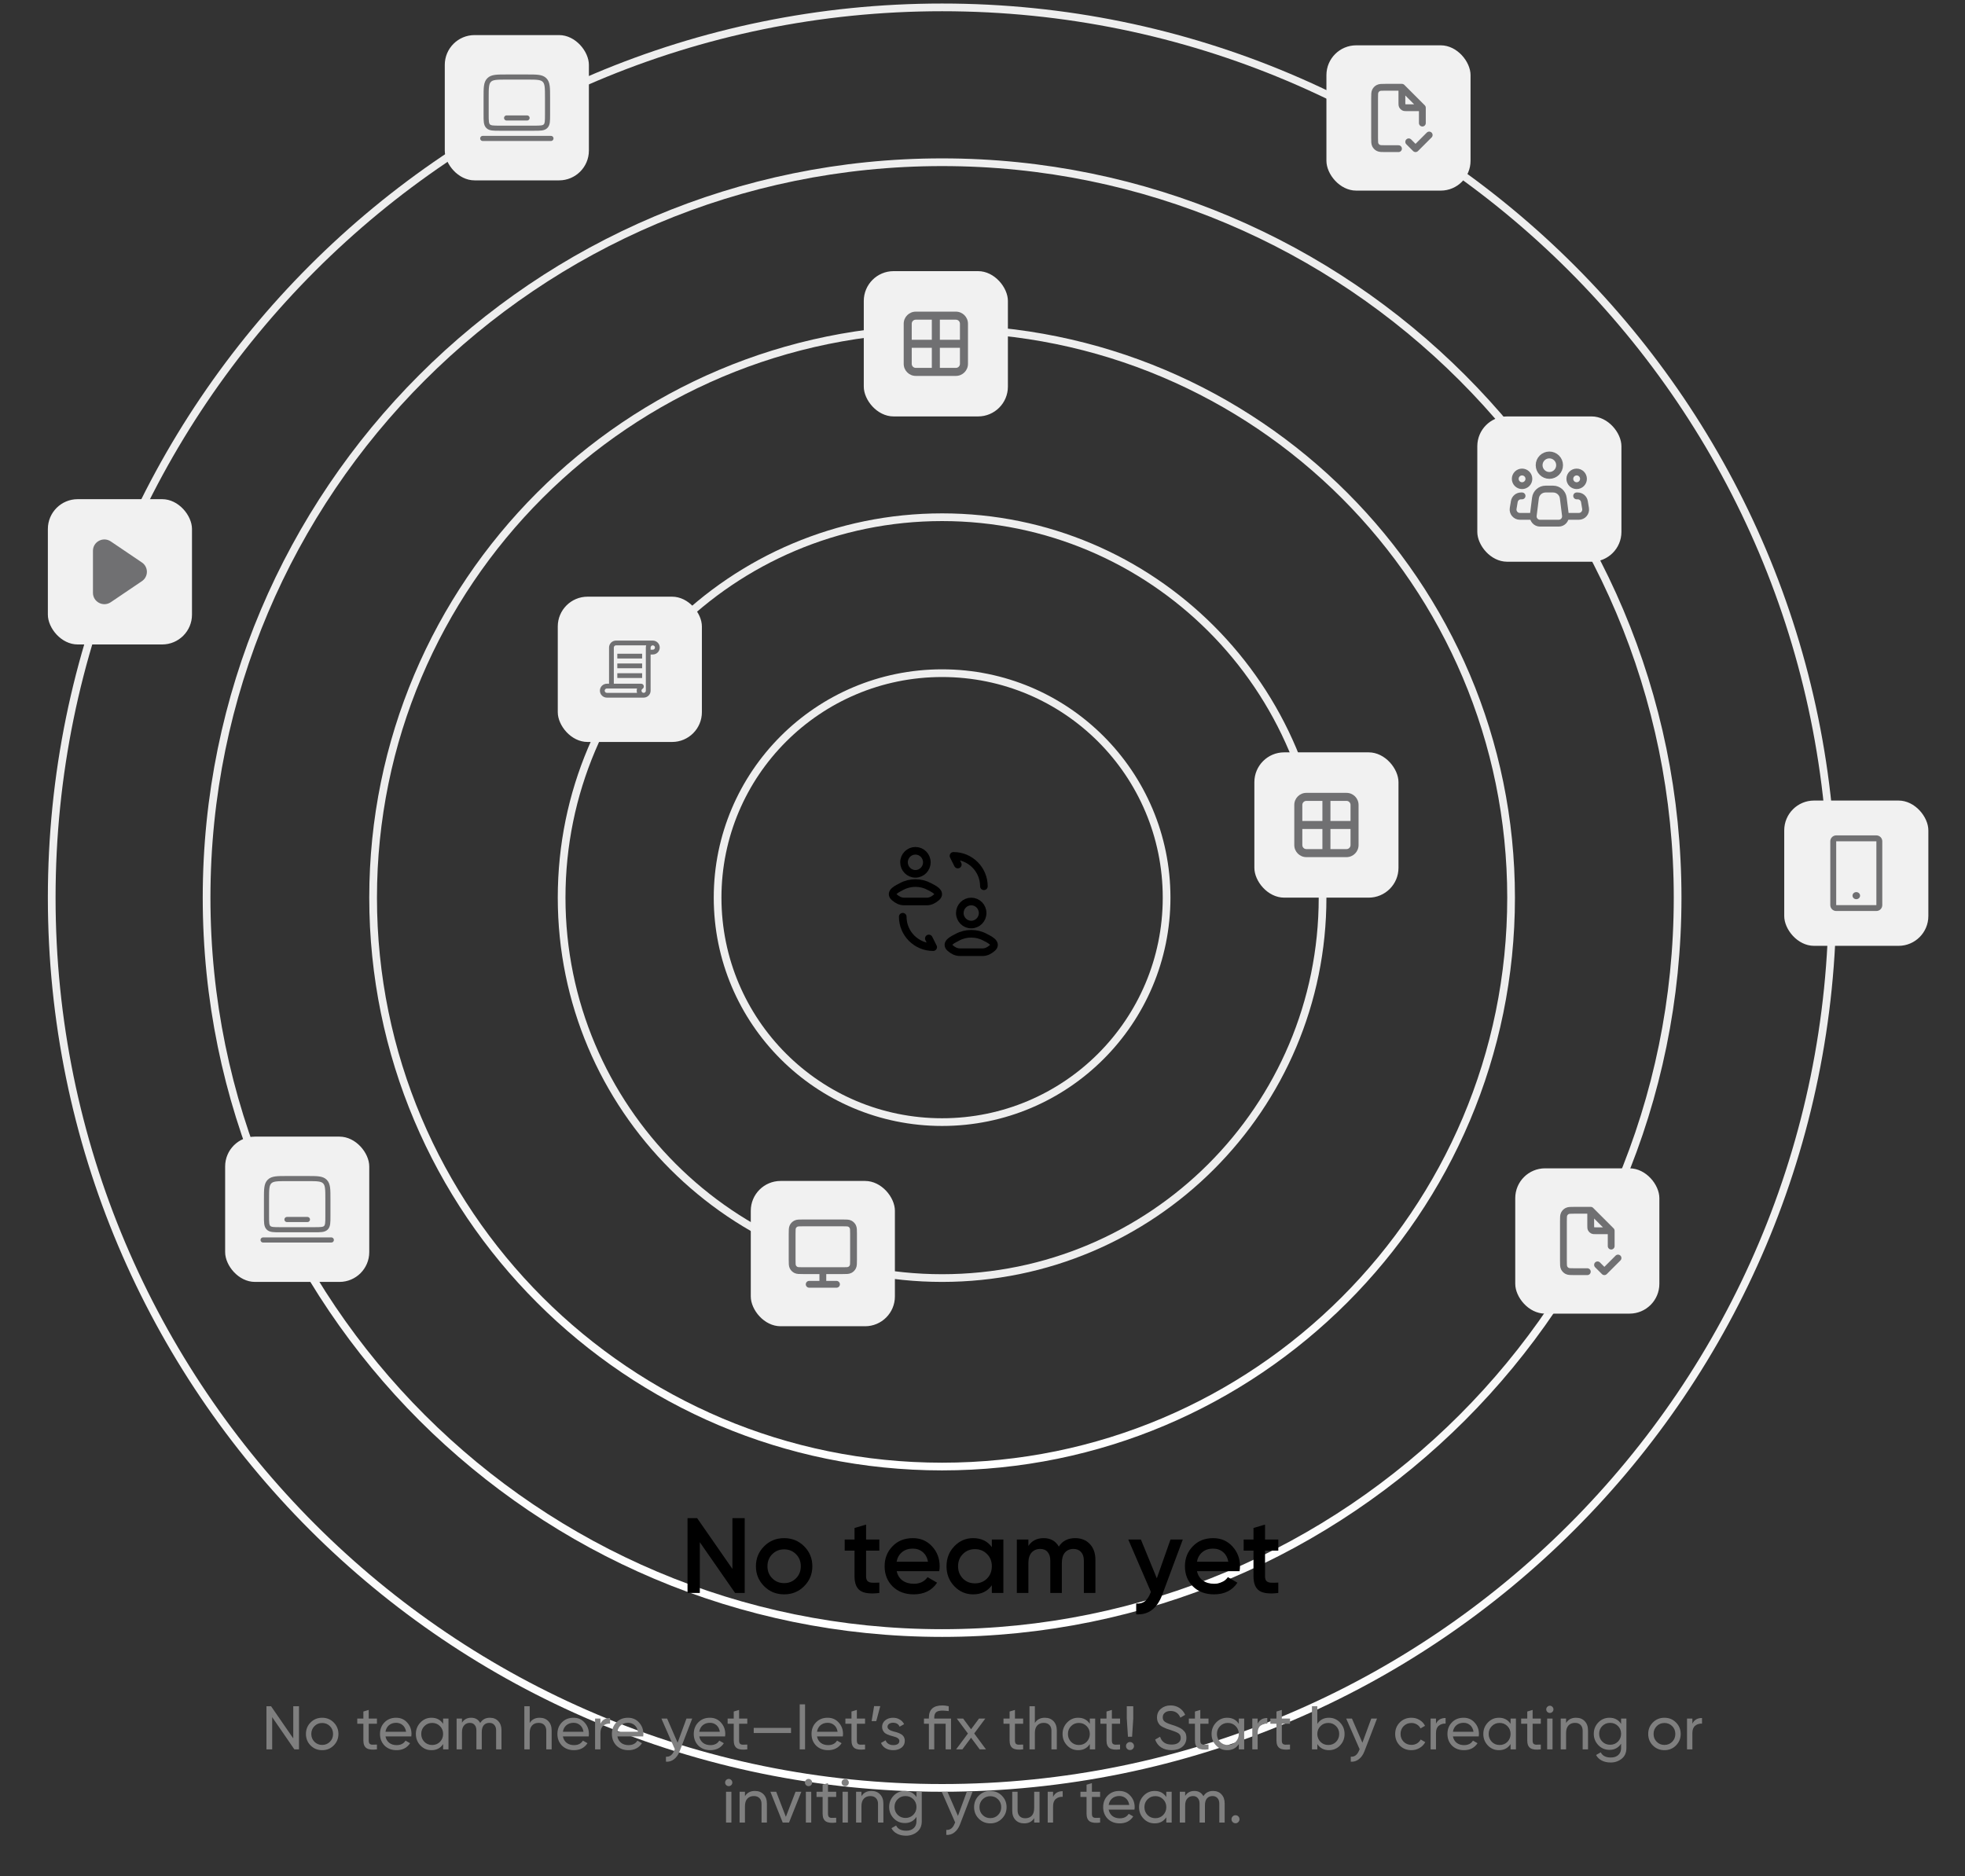 <svg width="510" height="487" viewBox="0 0 510 487" fill="none" xmlns="http://www.w3.org/2000/svg">
<rect x="0" y="0" width="510" height="487" fill="#333333" stroke="none"/>
<path d="M302.781 232.998C302.781 265.176 276.694 291.262 244.514 291.262C212.334 291.262 186.248 265.176 186.248 232.998C186.248 200.82 212.334 174.734 244.514 174.734C276.694 174.734 302.781 200.82 302.781 232.998Z" stroke="#EEEEEE" stroke-width="2"/>
<path d="M343.263 232.998C343.263 287.533 299.052 331.743 244.514 331.743C189.976 331.743 145.765 287.533 145.765 232.998C145.765 178.463 189.976 134.253 244.514 134.253C299.052 134.253 343.263 178.463 343.263 232.998Z" stroke="#EEEEEE" stroke-width="2"/>
<path d="M392.191 232.998C392.191 314.553 326.074 380.667 244.514 380.667C162.955 380.667 96.838 314.553 96.838 232.998C96.838 151.442 162.955 85.328 244.514 85.328C326.074 85.328 392.191 151.442 392.191 232.998Z" stroke="url(#paint0_linear_6043_5252)" stroke-width="2"/>
<path d="M435.412 232.998C435.412 338.423 349.945 423.886 244.515 423.886C139.086 423.886 53.618 338.423 53.618 232.998C53.618 127.573 139.086 42.11 244.515 42.11C349.945 42.11 435.412 127.573 435.412 232.998Z" stroke="url(#paint1_linear_6043_5252)" stroke-width="2"/>
<path d="M475.607 232.998C475.607 360.621 372.144 464.079 244.515 464.079C116.886 464.079 13.423 360.621 13.423 232.998C13.423 105.375 116.886 1.916 244.515 1.916C372.144 1.916 475.607 105.375 475.607 232.998Z" stroke="url(#paint2_linear_6043_5252)" stroke-width="2"/>
<rect x="58.433" y="295.031" width="37.405" height="37.712" rx="7.736" fill="#F1F1F1"/>
<path d="M69.167 311.231C69.167 308.726 69.167 307.474 69.945 306.696C70.723 305.918 71.975 305.918 74.48 305.918H79.792C82.296 305.918 83.548 305.918 84.326 306.696C85.104 307.474 85.104 308.726 85.104 311.231V315.658C85.104 317.327 85.104 318.162 84.586 318.681C84.067 319.199 83.232 319.199 81.563 319.199H72.709C71.039 319.199 70.204 319.199 69.686 318.681C69.167 318.162 69.167 317.327 69.167 315.658V311.231Z" stroke="#707072" stroke-width="1.328"/>
<path d="M85.99 321.856H68.282" stroke="#707072" stroke-width="1.328" stroke-linecap="round"/>
<path d="M79.792 316.543H74.48" stroke="#707072" stroke-width="1.328" stroke-linecap="round"/>
<rect x="115.438" y="9.107" width="37.405" height="37.712" rx="7.736" fill="#F1F1F1"/>
<path d="M126.171 25.307C126.171 22.803 126.171 21.55 126.949 20.773C127.727 19.994 128.979 19.994 131.484 19.994H136.796C139.3 19.994 140.553 19.994 141.331 20.773C142.109 21.55 142.109 22.803 142.109 25.307V29.734C142.109 31.404 142.109 32.238 141.59 32.757C141.071 33.276 140.236 33.276 138.567 33.276H129.713C128.043 33.276 127.208 33.276 126.69 32.757C126.171 32.238 126.171 31.404 126.171 29.734V25.307Z" stroke="#707072" stroke-width="1.328"/>
<path d="M142.995 35.932H125.286" stroke="#707072" stroke-width="1.328" stroke-linecap="round"/>
<path d="M136.796 30.619H131.484" stroke="#707072" stroke-width="1.328" stroke-linecap="round"/>
<rect x="393.271" y="303.262" width="37.405" height="37.712" rx="7.736" fill="#F1F1F1"/>
<path d="M414.629 328.316L416.4 330.086L419.942 326.545M412.858 314.149H408.608C407.617 314.149 407.121 314.149 406.742 314.342C406.409 314.512 406.138 314.783 405.968 315.116C405.775 315.495 405.775 315.991 405.775 316.982V327.253C405.775 328.245 405.775 328.741 405.968 329.12C406.138 329.453 406.409 329.724 406.742 329.893C407.121 330.086 407.617 330.086 408.608 330.086H411.973M412.858 314.149L418.171 319.462M412.858 314.149V318.045C412.858 318.541 412.858 318.789 412.955 318.978C413.04 319.145 413.175 319.28 413.342 319.365C413.531 319.462 413.779 319.462 414.275 319.462H418.171M418.171 319.462V323.446" stroke="#707072" stroke-width="1.771" stroke-linecap="round" stroke-linejoin="round"/>
<rect x="344.263" y="11.764" width="37.405" height="37.712" rx="7.736" fill="#F1F1F1"/>
<path d="M365.621 36.817L367.392 38.588L370.934 35.047M363.851 22.651H359.601C358.609 22.651 358.113 22.651 357.734 22.844C357.401 23.014 357.13 23.285 356.96 23.618C356.767 23.997 356.767 24.492 356.767 25.484V35.755C356.767 36.747 356.767 37.243 356.96 37.621C357.13 37.955 357.401 38.225 357.734 38.395C358.113 38.588 358.609 38.588 359.601 38.588H362.965M363.851 22.651L369.163 27.963M363.851 22.651V26.547C363.851 27.043 363.851 27.29 363.947 27.48C364.032 27.646 364.167 27.782 364.334 27.867C364.523 27.963 364.771 27.963 365.267 27.963H369.163M369.163 27.963V31.948" stroke="#707072" stroke-width="1.771" stroke-linecap="round" stroke-linejoin="round"/>
<rect x="144.765" y="154.878" width="37.405" height="37.712" rx="7.736" fill="#F1F1F1"/>
<path d="M171.232 168.08C171.232 168.559 171.042 169.018 170.704 169.356C170.365 169.695 169.907 169.885 169.428 169.886H168.862V179.276C168.862 179.754 168.672 180.213 168.333 180.551C167.995 180.889 167.537 181.079 167.058 181.08H157.506C157.269 181.08 157.034 181.033 156.815 180.942C156.596 180.852 156.398 180.719 156.23 180.551C156.062 180.384 155.929 180.185 155.839 179.966C155.748 179.747 155.701 179.512 155.701 179.275C155.701 179.038 155.748 178.804 155.839 178.585C155.929 178.366 156.062 178.167 156.23 177.999C156.398 177.832 156.596 177.699 156.815 177.608C157.034 177.517 157.269 177.471 157.506 177.471H158.071V168.08C158.071 167.602 158.261 167.142 158.599 166.804C158.938 166.465 159.397 166.275 159.876 166.274H169.427C169.906 166.275 170.365 166.465 170.703 166.803C171.042 167.142 171.232 167.601 171.232 168.079V168.08ZM157.506 179.841H165.343C165.222 179.474 165.222 179.078 165.343 178.711H157.508C157.358 178.711 157.215 178.77 157.109 178.876C157.003 178.982 156.943 179.126 156.943 179.276C156.943 179.426 157.003 179.569 157.109 179.675C157.215 179.781 157.358 179.841 157.508 179.841H157.506ZM167.622 168.08C167.622 167.889 167.652 167.698 167.712 167.516H159.877C159.751 167.515 159.629 167.558 159.53 167.635L159.528 167.636C159.461 167.689 159.406 167.756 159.368 167.833C159.331 167.91 159.312 167.995 159.312 168.08V177.471H166.4C166.554 177.469 166.705 177.52 166.826 177.614C166.948 177.709 167.034 177.843 167.071 177.993C167.113 178.137 167.109 178.29 167.058 178.431C167.008 178.572 166.914 178.694 166.79 178.778C166.702 178.826 166.629 178.896 166.577 178.981C166.525 179.066 166.497 179.163 166.495 179.263C166.493 179.363 166.517 179.461 166.566 179.548C166.614 179.636 166.685 179.708 166.77 179.759C166.856 179.811 166.953 179.838 167.053 179.839C167.153 179.84 167.251 179.815 167.338 179.766C167.425 179.717 167.497 179.646 167.547 179.559C167.597 179.473 167.624 179.375 167.624 179.276L167.622 168.08ZM166.66 169.689H160.218V170.927H166.66V169.689ZM166.66 172.216H160.218V173.454H166.66V172.216ZM166.66 174.744H160.218V175.983H166.66V174.744ZM169.992 168.08C169.992 167.931 169.932 167.787 169.826 167.681C169.72 167.576 169.577 167.516 169.427 167.516C169.301 167.515 169.179 167.557 169.08 167.635H169.078C169.01 167.688 168.956 167.755 168.918 167.833C168.88 167.91 168.861 167.995 168.861 168.08V168.645H169.427C169.577 168.645 169.72 168.585 169.826 168.48C169.932 168.374 169.992 168.23 169.992 168.08Z" fill="#707072"/>
<rect x="383.423" y="108.091" width="37.405" height="37.712" rx="7.736" fill="#F1F1F1"/>
<g clip-path="url(#clip0_6043_5252)">
<path d="M406.303 133.811L405.736 129.274C405.57 127.944 404.44 126.947 403.1 126.947H402.125H401.149C399.81 126.947 398.68 127.944 398.514 129.274L397.947 133.811C397.814 134.867 398.639 135.801 399.704 135.801H402.125H404.546C405.611 135.801 406.435 134.867 406.303 133.811Z" stroke="#707072" stroke-width="1.771" stroke-linecap="round" stroke-linejoin="round"/>
<path d="M402.124 123.405C403.591 123.405 404.78 122.216 404.78 120.749C404.78 119.282 403.591 118.093 402.124 118.093C400.657 118.093 399.468 119.282 399.468 120.749C399.468 122.216 400.657 123.405 402.124 123.405Z" stroke="#707072" stroke-width="1.771"/>
<path d="M395.041 126.062C396.019 126.062 396.812 125.269 396.812 124.291C396.812 123.313 396.019 122.52 395.041 122.52C394.063 122.52 393.271 123.313 393.271 124.291C393.271 125.269 394.063 126.062 395.041 126.062Z" stroke="#707072" stroke-width="1.771"/>
<path d="M409.208 126.062C410.186 126.062 410.979 125.269 410.979 124.291C410.979 123.313 410.186 122.52 409.208 122.52C408.23 122.52 407.437 123.313 407.437 124.291C407.437 125.269 408.23 126.062 409.208 126.062Z" stroke="#707072" stroke-width="1.771"/>
<path d="M395.041 128.718H394.77C393.905 128.718 393.166 129.344 393.024 130.198L392.728 131.968C392.548 133.048 393.381 134.03 394.475 134.03H397.697" stroke="#707072" stroke-width="1.771" stroke-linecap="round" stroke-linejoin="round"/>
<path d="M409.208 128.718H409.479C410.344 128.718 411.083 129.344 411.225 130.198L411.521 131.968C411.7 133.048 410.868 134.03 409.774 134.03C408.745 134.03 407.521 134.03 406.552 134.03" stroke="#707072" stroke-width="1.771" stroke-linecap="round" stroke-linejoin="round"/>
</g>
<rect x="194.859" y="306.537" width="37.405" height="37.712" rx="7.736" fill="#F1F1F1"/>
<path d="M213.562 329.82V333.362M210.02 333.362H217.103M208.426 329.82H218.697C219.689 329.82 220.185 329.82 220.564 329.627C220.897 329.457 221.168 329.186 221.337 328.853C221.53 328.475 221.53 327.979 221.53 326.987V320.258C221.53 319.266 221.53 318.77 221.337 318.391C221.168 318.058 220.897 317.787 220.564 317.617C220.185 317.424 219.689 317.424 218.697 317.424H208.426C207.435 317.424 206.939 317.424 206.56 317.617C206.227 317.787 205.956 318.058 205.786 318.391C205.593 318.77 205.593 319.266 205.593 320.258V326.987C205.593 327.979 205.593 328.475 205.786 328.853C205.956 329.186 206.227 329.457 206.56 329.627C206.939 329.82 207.435 329.82 208.426 329.82Z" stroke="#707072" stroke-width="1.771" stroke-linecap="round"/>
<rect x="325.561" y="195.286" width="37.405" height="37.712" rx="7.736" fill="#F1F1F1"/>
<path fill-rule="evenodd" clip-rule="evenodd" d="M335.922 208.929C335.922 207.202 337.323 205.801 339.05 205.801H344.263H349.476C351.203 205.801 352.604 207.202 352.604 208.929V214.142V219.355C352.604 221.082 351.203 222.483 349.476 222.483H344.263H339.05C337.323 222.483 335.922 221.082 335.922 219.355V214.142V208.929ZM339.05 207.886C338.474 207.886 338.008 208.353 338.008 208.929V213.099H343.22V207.886H339.05ZM345.306 207.886V213.099H350.519V208.929C350.519 208.353 350.052 207.886 349.476 207.886H345.306ZM350.519 215.184H345.306V220.397H349.476C350.052 220.397 350.519 219.931 350.519 219.355V215.184ZM343.22 220.397V215.184H338.008V219.355C338.008 219.931 338.474 220.397 339.05 220.397H343.22Z" fill="#707072"/>
<rect x="224.187" y="70.379" width="37.405" height="37.712" rx="7.736" fill="#F1F1F1"/>
<path fill-rule="evenodd" clip-rule="evenodd" d="M234.548 84.022C234.548 82.295 235.949 80.894 237.676 80.894H242.889H248.102C249.829 80.894 251.23 82.295 251.23 84.022V89.235V94.448C251.23 96.175 249.829 97.576 248.102 97.576H242.889H237.676C235.949 97.576 234.548 96.175 234.548 94.448V89.235V84.022ZM237.676 82.98C237.1 82.98 236.634 83.446 236.634 84.022V88.192H241.846V82.98H237.676ZM243.932 82.98V88.192H249.145V84.022C249.145 83.446 248.678 82.98 248.102 82.98H243.932ZM249.145 90.278H243.932V95.491H248.102C248.678 95.491 249.145 95.024 249.145 94.448V90.278ZM241.846 95.491V90.278H236.634V94.448C236.634 95.024 237.1 95.491 237.676 95.491H241.846Z" fill="#707072"/>
<rect x="12.423" y="129.569" width="37.405" height="37.712" rx="7.736" fill="#F1F1F1"/>
<g clip-path="url(#clip1_6043_5252)">
<path fill-rule="evenodd" clip-rule="evenodd" d="M36.831 150.852L28.757 156.311C26.789 157.641 24.125 156.244 24.125 153.884V142.966C24.125 140.605 26.789 139.208 28.757 140.539L36.831 145.997C38.556 147.164 38.556 149.686 36.831 150.852Z" fill="#707072"/>
</g>
<path d="M190.094 407.24V394.063H193.284V413.482H190.787L181.632 400.305V413.482H178.442V394.063H180.939L190.094 407.24ZM208.703 411.734C207.298 413.14 205.568 413.843 203.515 413.843C201.463 413.843 199.733 413.14 198.328 411.734C196.904 410.31 196.192 408.581 196.192 406.547C196.192 404.512 196.904 402.783 198.328 401.359C199.733 399.953 201.463 399.25 203.515 399.25C205.568 399.25 207.298 399.953 208.703 401.359C210.127 402.783 210.839 404.512 210.839 406.547C210.839 408.581 210.127 410.31 208.703 411.734ZM199.188 406.547C199.188 407.804 199.604 408.849 200.436 409.681C201.268 410.514 202.295 410.93 203.515 410.93C204.736 410.93 205.763 410.514 206.595 409.681C207.427 408.849 207.843 407.804 207.843 406.547C207.843 405.289 207.427 404.244 206.595 403.412C205.763 402.579 204.736 402.163 203.515 402.163C202.295 402.163 201.268 402.579 200.436 403.412C199.604 404.244 199.188 405.289 199.188 406.547ZM228.224 399.611V402.496H224.784V409.154C224.784 409.728 224.914 410.144 225.173 410.403C225.431 410.643 225.811 410.782 226.31 410.819C226.828 410.837 227.466 410.828 228.224 410.791V413.482C225.931 413.76 224.285 413.565 223.286 412.9C222.287 412.215 221.788 410.967 221.788 409.154V402.496H219.236V399.611H221.788V396.615L224.784 395.727V399.611H228.224ZM243.772 407.823H232.731C232.953 408.858 233.452 409.663 234.229 410.236C235.024 410.81 236.004 411.096 237.169 411.096C238.742 411.096 239.934 410.523 240.748 409.376L243.217 410.819C241.867 412.835 239.842 413.843 237.142 413.843C234.904 413.843 233.082 413.158 231.677 411.79C230.289 410.403 229.596 408.655 229.596 406.547C229.596 404.494 230.28 402.764 231.649 401.359C232.999 399.953 234.756 399.25 236.92 399.25C238.936 399.25 240.6 399.962 241.913 401.387C243.227 402.811 243.883 404.54 243.883 406.574C243.883 406.944 243.846 407.36 243.772 407.823ZM232.703 405.381H240.859C240.656 404.29 240.193 403.449 239.472 402.857C238.769 402.265 237.909 401.969 236.892 401.969C235.782 401.969 234.858 402.274 234.118 402.885C233.378 403.495 232.906 404.327 232.703 405.381ZM257.424 401.581V399.611H260.42V413.482H257.424V411.485C256.296 413.057 254.678 413.843 252.569 413.843C250.664 413.843 249.037 413.14 247.687 411.734C246.336 410.329 245.661 408.599 245.661 406.547C245.661 404.494 246.336 402.764 247.687 401.359C249.037 399.953 250.664 399.25 252.569 399.25C254.678 399.25 256.296 400.027 257.424 401.581ZM249.906 409.737C250.738 410.569 251.783 410.985 253.041 410.985C254.298 410.985 255.343 410.569 256.176 409.737C257.008 408.886 257.424 407.823 257.424 406.547C257.424 405.27 257.008 404.216 256.176 403.384C255.343 402.533 254.298 402.108 253.041 402.108C251.783 402.108 250.738 402.533 249.906 403.384C249.074 404.216 248.658 405.27 248.658 406.547C248.658 407.804 249.074 408.868 249.906 409.737ZM279.06 399.25C280.632 399.25 281.899 399.759 282.86 400.776C283.822 401.793 284.303 403.162 284.303 404.882V413.482H281.307V405.076C281.307 404.133 281.066 403.393 280.586 402.857C280.105 402.32 279.448 402.052 278.616 402.052C277.673 402.052 276.933 402.367 276.396 402.996C275.86 403.606 275.592 404.512 275.592 405.714V413.482H272.596V405.076C272.596 404.114 272.365 403.375 271.902 402.857C271.458 402.32 270.82 402.052 269.988 402.052C269.063 402.052 268.314 402.367 267.741 402.996C267.186 403.624 266.909 404.531 266.909 405.714V413.482H263.912V399.611H266.909V401.276C267.796 399.925 269.119 399.25 270.876 399.25C272.651 399.25 273.964 399.981 274.815 401.442C275.721 399.981 277.136 399.25 279.06 399.25ZM300.243 409.681L303.794 399.611H306.985L301.658 413.926C300.326 417.514 298.07 419.215 294.889 419.031V416.229C295.814 416.284 296.563 416.09 297.136 415.646C297.709 415.202 298.19 414.49 298.579 413.51L298.717 413.232L292.836 399.611H296.11L300.243 409.681ZM321.716 407.823H310.674C310.896 408.858 311.396 409.663 312.172 410.236C312.968 410.81 313.948 411.096 315.113 411.096C316.685 411.096 317.878 410.523 318.692 409.376L321.161 410.819C319.811 412.835 317.786 413.843 315.085 413.843C312.847 413.843 311.026 413.158 309.62 411.79C308.233 410.403 307.539 408.655 307.539 406.547C307.539 404.494 308.224 402.764 309.592 401.359C310.942 399.953 312.699 399.25 314.863 399.25C316.879 399.25 318.544 399.962 319.857 401.387C321.17 402.811 321.827 404.54 321.827 406.574C321.827 406.944 321.79 407.36 321.716 407.823ZM310.647 405.381H318.803C318.599 404.29 318.137 403.449 317.416 402.857C316.713 402.265 315.853 401.969 314.836 401.969C313.726 401.969 312.801 402.274 312.061 402.885C311.322 403.495 310.85 404.327 310.647 405.381ZM331.77 399.611V402.496H328.33V409.154C328.33 409.728 328.459 410.144 328.718 410.403C328.977 410.643 329.356 410.782 329.855 410.819C330.373 410.837 331.011 410.828 331.77 410.791V413.482C329.476 413.76 327.83 413.565 326.831 412.9C325.833 412.215 325.333 410.967 325.333 409.154V402.496H322.781V399.611H325.333V396.615L328.33 395.727V399.611H331.77Z" fill="black"/>
<rect x="463.083" y="207.797" width="37.405" height="37.712" rx="7.736" fill="#F1F1F1"/>
<g clip-path="url(#clip2_6043_5252)">
<path d="M486.999 216.839H476.571C476.164 216.839 475.774 217.001 475.487 217.288C475.199 217.576 475.038 217.966 475.038 218.372V234.934C475.038 235.341 475.199 235.731 475.487 236.018C475.774 236.306 476.164 236.467 476.571 236.467H486.999C487.405 236.467 487.795 236.306 488.083 236.018C488.371 235.731 488.532 235.341 488.532 234.934V218.372C488.532 217.966 488.371 217.576 488.083 217.288C487.795 217.001 487.405 216.839 486.999 216.839ZM486.999 234.934H476.571V218.372H486.999V234.934Z" fill="#707072"/>
<path d="M481.786 233.4C482.328 233.4 482.767 232.988 482.767 232.48C482.767 231.972 482.328 231.56 481.786 231.56C481.244 231.56 480.804 231.972 480.804 232.48C480.804 232.988 481.244 233.4 481.786 233.4Z" fill="#707072"/>
</g>
<path d="M76.113 451.231V442.879H77.601V454.079H76.401L70.641 445.711V454.079H69.153V442.879H70.353L76.113 451.231ZM86.605 453.071C85.794 453.882 84.797 454.287 83.613 454.287C82.429 454.287 81.432 453.882 80.621 453.071C79.811 452.261 79.405 451.263 79.405 450.079C79.405 448.895 79.811 447.898 80.621 447.087C81.432 446.277 82.429 445.871 83.613 445.871C84.797 445.871 85.794 446.277 86.605 447.087C87.427 447.909 87.837 448.906 87.837 450.079C87.837 451.253 87.427 452.25 86.605 453.071ZM83.613 452.927C84.413 452.927 85.085 452.655 85.629 452.111C86.173 451.567 86.445 450.89 86.445 450.079C86.445 449.269 86.173 448.591 85.629 448.047C85.085 447.503 84.413 447.231 83.613 447.231C82.824 447.231 82.157 447.503 81.613 448.047C81.069 448.591 80.797 449.269 80.797 450.079C80.797 450.89 81.069 451.567 81.613 452.111C82.157 452.655 82.824 452.927 83.613 452.927ZM97.83 446.079V447.423H95.702V451.759C95.702 452.154 95.777 452.437 95.926 452.607C96.086 452.767 96.326 452.853 96.646 452.863C96.966 452.863 97.361 452.853 97.83 452.831V454.079C96.603 454.239 95.707 454.138 95.142 453.775C94.588 453.413 94.31 452.741 94.31 451.759V447.423H92.726V446.079H94.31V444.255L95.702 443.839V446.079H97.83ZM106.752 450.719H100.048C100.187 451.423 100.512 451.978 101.024 452.383C101.536 452.778 102.176 452.975 102.944 452.975C104 452.975 104.768 452.586 105.248 451.807L106.432 452.479C105.643 453.685 104.469 454.287 102.912 454.287C101.653 454.287 100.619 453.893 99.808 453.103C99.019 452.293 98.624 451.285 98.624 450.079C98.624 448.863 99.013 447.861 99.792 447.071C100.571 446.271 101.579 445.871 102.816 445.871C103.989 445.871 104.944 446.287 105.68 447.119C106.427 447.93 106.8 448.922 106.8 450.095C106.8 450.298 106.784 450.506 106.752 450.719ZM102.816 447.183C102.08 447.183 101.461 447.391 100.96 447.807C100.469 448.223 100.165 448.789 100.048 449.503H105.392C105.275 448.767 104.981 448.197 104.512 447.791C104.043 447.386 103.477 447.183 102.816 447.183ZM115.008 447.455V446.079H116.4V454.079H115.008V452.703C114.326 453.759 113.318 454.287 111.984 454.287C110.854 454.287 109.899 453.882 109.12 453.071C108.331 452.25 107.936 451.253 107.936 450.079C107.936 448.917 108.331 447.925 109.12 447.103C109.91 446.282 110.864 445.871 111.984 445.871C113.318 445.871 114.326 446.399 115.008 447.455ZM112.16 452.943C112.971 452.943 113.648 452.671 114.192 452.127C114.736 451.562 115.008 450.879 115.008 450.079C115.008 449.269 114.736 448.591 114.192 448.047C113.648 447.493 112.971 447.215 112.16 447.215C111.36 447.215 110.688 447.493 110.144 448.047C109.6 448.591 109.328 449.269 109.328 450.079C109.328 450.879 109.6 451.562 110.144 452.127C110.688 452.671 111.36 452.943 112.16 452.943ZM127.149 445.871C128.056 445.871 128.781 446.165 129.325 446.751C129.88 447.338 130.157 448.122 130.157 449.103V454.079H128.765V449.151C128.765 448.543 128.605 448.069 128.285 447.727C127.976 447.375 127.549 447.199 127.005 447.199C126.387 447.199 125.901 447.407 125.549 447.823C125.208 448.229 125.037 448.831 125.037 449.631V454.079H123.645V449.151C123.645 448.543 123.491 448.069 123.181 447.727C122.883 447.375 122.472 447.199 121.949 447.199C121.341 447.199 120.845 447.413 120.461 447.839C120.088 448.255 119.901 448.853 119.901 449.631V454.079H118.509V446.079H119.901V447.151C120.445 446.298 121.24 445.871 122.285 445.871C123.363 445.871 124.147 446.325 124.637 447.231C125.192 446.325 126.029 445.871 127.149 445.871ZM140.071 445.871C141.01 445.871 141.762 446.17 142.327 446.767C142.893 447.354 143.175 448.154 143.175 449.167V454.079H141.783V449.247C141.783 448.607 141.607 448.106 141.255 447.743C140.903 447.381 140.418 447.199 139.799 447.199C139.085 447.199 138.519 447.423 138.103 447.871C137.687 448.309 137.479 448.965 137.479 449.839V454.079H136.087V442.879H137.479V447.231C138.034 446.325 138.898 445.871 140.071 445.871ZM152.799 450.719H146.095C146.233 451.423 146.559 451.978 147.071 452.383C147.583 452.778 148.223 452.975 148.991 452.975C150.047 452.975 150.815 452.586 151.295 451.807L152.479 452.479C151.689 453.685 150.516 454.287 148.959 454.287C147.7 454.287 146.665 453.893 145.855 453.103C145.065 452.293 144.671 451.285 144.671 450.079C144.671 448.863 145.06 447.861 145.839 447.071C146.617 446.271 147.625 445.871 148.863 445.871C150.036 445.871 150.991 446.287 151.727 447.119C152.473 447.93 152.847 448.922 152.847 450.095C152.847 450.298 152.831 450.506 152.799 450.719ZM148.863 447.183C148.127 447.183 147.508 447.391 147.007 447.807C146.516 448.223 146.212 448.789 146.095 449.503H151.439C151.321 448.767 151.028 448.197 150.559 447.791C150.089 447.386 149.524 447.183 148.863 447.183ZM155.839 446.079V447.423C156.298 446.431 157.13 445.935 158.335 445.935V447.391C157.652 447.359 157.066 447.541 156.575 447.935C156.084 448.33 155.839 448.965 155.839 449.839V454.079H154.447V446.079H155.839ZM166.939 450.719H160.235C160.374 451.423 160.699 451.978 161.211 452.383C161.723 452.778 162.363 452.975 163.131 452.975C164.187 452.975 164.955 452.586 165.435 451.807L166.619 452.479C165.83 453.685 164.657 454.287 163.099 454.287C161.841 454.287 160.806 453.893 159.995 453.103C159.206 452.293 158.811 451.285 158.811 450.079C158.811 448.863 159.201 447.861 159.979 447.071C160.758 446.271 161.766 445.871 163.003 445.871C164.177 445.871 165.131 446.287 165.867 447.119C166.614 447.93 166.987 448.922 166.987 450.095C166.987 450.298 166.971 450.506 166.939 450.719ZM163.003 447.183C162.267 447.183 161.649 447.391 161.147 447.807C160.657 448.223 160.353 448.789 160.235 449.503H165.579C165.462 448.767 165.169 448.197 164.699 447.791C164.23 447.386 163.665 447.183 163.003 447.183ZM175.867 452.351L178.171 446.079H179.659L176.395 454.575C176.043 455.482 175.558 456.17 174.939 456.639C174.331 457.119 173.633 457.333 172.843 457.279V455.983C173.825 456.058 174.545 455.514 175.003 454.351L175.147 454.047L171.659 446.079H173.147L175.867 452.351ZM188.189 450.719H181.485C181.624 451.423 181.949 451.978 182.461 452.383C182.973 452.778 183.613 452.975 184.381 452.975C185.437 452.975 186.205 452.586 186.685 451.807L187.869 452.479C187.08 453.685 185.907 454.287 184.349 454.287C183.091 454.287 182.056 453.893 181.245 453.103C180.456 452.293 180.061 451.285 180.061 450.079C180.061 448.863 180.451 447.861 181.229 447.071C182.008 446.271 183.016 445.871 184.253 445.871C185.427 445.871 186.381 446.287 187.117 447.119C187.864 447.93 188.237 448.922 188.237 450.095C188.237 450.298 188.221 450.506 188.189 450.719ZM184.253 447.183C183.517 447.183 182.899 447.391 182.397 447.807C181.907 448.223 181.603 448.789 181.485 449.503H186.829C186.712 448.767 186.419 448.197 185.949 447.791C185.48 447.386 184.915 447.183 184.253 447.183ZM193.955 446.079V447.423H191.827V451.759C191.827 452.154 191.902 452.437 192.051 452.607C192.211 452.767 192.451 452.853 192.771 452.863C193.091 452.863 193.486 452.853 193.955 452.831V454.079C192.728 454.239 191.832 454.138 191.267 453.775C190.712 453.413 190.435 452.741 190.435 451.759V447.423H188.851V446.079H190.435V444.255L191.827 443.839V446.079H193.955ZM205.302 449.839H195.622V448.495H205.302V449.839ZM208.948 454.079H207.556V442.399H208.948V454.079ZM218.752 450.719H212.048C212.187 451.423 212.512 451.978 213.024 452.383C213.536 452.778 214.176 452.975 214.944 452.975C216 452.975 216.768 452.586 217.248 451.807L218.432 452.479C217.643 453.685 216.469 454.287 214.912 454.287C213.653 454.287 212.619 453.893 211.808 453.103C211.019 452.293 210.624 451.285 210.624 450.079C210.624 448.863 211.013 447.861 211.792 447.071C212.571 446.271 213.579 445.871 214.816 445.871C215.989 445.871 216.944 446.287 217.68 447.119C218.427 447.93 218.8 448.922 218.8 450.095C218.8 450.298 218.784 450.506 218.752 450.719ZM214.816 447.183C214.08 447.183 213.461 447.391 212.96 447.807C212.469 448.223 212.165 448.789 212.048 449.503H217.392C217.275 448.767 216.981 448.197 216.512 447.791C216.043 447.386 215.477 447.183 214.816 447.183ZM224.518 446.079V447.423H222.39V451.759C222.39 452.154 222.464 452.437 222.614 452.607C222.774 452.767 223.014 452.853 223.334 452.863C223.654 452.863 224.048 452.853 224.518 452.831V454.079C223.291 454.239 222.395 454.138 221.83 453.775C221.275 453.413 220.998 452.741 220.998 451.759V447.423H219.414V446.079H220.998V444.255L222.39 443.839V446.079H224.518ZM226.864 442.863H228.464L227.424 446.751H226.224L226.864 442.863ZM230.35 448.239C230.35 448.751 230.878 449.151 231.934 449.439C232.329 449.525 232.659 449.615 232.926 449.711C233.203 449.797 233.502 449.93 233.822 450.111C234.153 450.293 234.403 450.533 234.574 450.831C234.745 451.13 234.83 451.482 234.83 451.887C234.83 452.613 234.547 453.194 233.982 453.631C233.417 454.069 232.702 454.287 231.838 454.287C231.07 454.287 230.403 454.122 229.838 453.791C229.283 453.45 228.889 452.991 228.654 452.415L229.854 451.727C229.982 452.111 230.222 452.415 230.574 452.639C230.926 452.863 231.347 452.975 231.838 452.975C232.318 452.975 232.702 452.885 232.99 452.703C233.278 452.522 233.422 452.25 233.422 451.887C233.422 451.343 232.894 450.949 231.838 450.703C231.486 450.607 231.219 450.533 231.038 450.479C230.857 450.426 230.606 450.33 230.286 450.191C229.977 450.053 229.742 449.909 229.582 449.759C229.422 449.599 229.273 449.391 229.134 449.135C229.006 448.869 228.942 448.575 228.942 448.255C228.942 447.562 229.209 446.991 229.742 446.543C230.286 446.095 230.963 445.871 231.774 445.871C232.425 445.871 233.001 446.021 233.502 446.319C234.014 446.607 234.398 447.013 234.654 447.535L233.486 448.191C233.198 447.509 232.627 447.167 231.774 447.167C231.369 447.167 231.027 447.263 230.75 447.455C230.483 447.647 230.35 447.909 230.35 448.239ZM242.478 446.079H246.83V454.079H245.438V447.423H242.478V454.079H241.086V447.423H239.806V446.079H241.086V445.839C241.086 443.727 242.254 442.671 244.59 442.671C245.059 442.671 245.609 442.741 246.238 442.879V444.143C245.534 444.058 244.985 444.015 244.59 444.015C243.854 444.015 243.315 444.154 242.974 444.431C242.643 444.709 242.478 445.178 242.478 445.839V446.079ZM252.85 449.951L255.906 454.079H254.274L252.034 451.055L249.778 454.079H248.146L251.218 449.967L248.322 446.079H249.97L252.034 448.863L254.098 446.079H255.73L252.85 449.951ZM265.549 446.079V447.423H263.421V451.759C263.421 452.154 263.496 452.437 263.645 452.607C263.805 452.767 264.045 452.853 264.365 452.863C264.685 452.863 265.08 452.853 265.549 452.831V454.079C264.322 454.239 263.426 454.138 262.861 453.775C262.306 453.413 262.029 452.741 262.029 451.759V447.423H260.445V446.079H262.029V444.255L263.421 443.839V446.079H265.549ZM271.181 445.871C272.12 445.871 272.872 446.17 273.437 446.767C274.002 447.354 274.285 448.154 274.285 449.167V454.079H272.893V449.247C272.893 448.607 272.717 448.106 272.365 447.743C272.013 447.381 271.528 447.199 270.909 447.199C270.194 447.199 269.629 447.423 269.213 447.871C268.797 448.309 268.589 448.965 268.589 449.839V454.079H267.197V442.879H268.589V447.231C269.144 446.325 270.008 445.871 271.181 445.871ZM282.852 447.455V446.079H284.244V454.079H282.852V452.703C282.169 453.759 281.161 454.287 279.828 454.287C278.697 454.287 277.743 453.882 276.964 453.071C276.175 452.25 275.78 451.253 275.78 450.079C275.78 448.917 276.175 447.925 276.964 447.103C277.753 446.282 278.708 445.871 279.828 445.871C281.161 445.871 282.169 446.399 282.852 447.455ZM280.004 452.943C280.815 452.943 281.492 452.671 282.036 452.127C282.58 451.562 282.852 450.879 282.852 450.079C282.852 449.269 282.58 448.591 282.036 448.047C281.492 447.493 280.815 447.215 280.004 447.215C279.204 447.215 278.532 447.493 277.988 448.047C277.444 448.591 277.172 449.269 277.172 450.079C277.172 450.879 277.444 451.562 277.988 452.127C278.532 452.671 279.204 452.943 280.004 452.943ZM290.705 446.079V447.423H288.577V451.759C288.577 452.154 288.652 452.437 288.801 452.607C288.961 452.767 289.201 452.853 289.521 452.863C289.841 452.863 290.236 452.853 290.705 452.831V454.079C289.478 454.239 288.582 454.138 288.017 453.775C287.462 453.413 287.185 452.741 287.185 451.759V447.423H285.601V446.079H287.185V444.255L288.577 443.839V446.079H290.705ZM293.824 450.799H292.752L292.448 446.079V442.879H294.128V446.079L293.824 450.799ZM293.28 454.255C292.992 454.255 292.747 454.154 292.544 453.951C292.341 453.749 292.24 453.503 292.24 453.215C292.24 452.927 292.341 452.682 292.544 452.479C292.747 452.277 292.992 452.175 293.28 452.175C293.579 452.175 293.824 452.277 294.016 452.479C294.219 452.682 294.32 452.927 294.32 453.215C294.32 453.503 294.219 453.749 294.016 453.951C293.824 454.154 293.579 454.255 293.28 454.255ZM304.051 454.287C303.005 454.287 302.109 454.047 301.363 453.567C300.627 453.077 300.109 452.399 299.811 451.535L301.091 450.799C301.517 452.154 302.515 452.831 304.083 452.831C304.84 452.831 305.421 452.677 305.827 452.367C306.243 452.058 306.451 451.637 306.451 451.103C306.451 450.581 306.248 450.181 305.843 449.903C305.48 449.658 304.803 449.375 303.811 449.055L302.739 448.703C302.504 448.607 302.195 448.469 301.811 448.287C301.437 448.095 301.165 447.903 300.995 447.711C300.525 447.199 300.291 446.575 300.291 445.839C300.291 444.858 300.632 444.09 301.315 443.535C301.997 442.959 302.829 442.671 303.811 442.671C304.685 442.671 305.453 442.89 306.115 443.327C306.776 443.765 307.272 444.362 307.603 445.119L306.355 445.839C305.875 444.687 305.027 444.111 303.811 444.111C303.203 444.111 302.712 444.261 302.339 444.559C301.965 444.858 301.779 445.263 301.779 445.775C301.779 446.266 301.955 446.639 302.307 446.895C302.669 447.162 303.277 447.429 304.131 447.695L304.787 447.903C305.149 448.042 305.347 448.117 305.379 448.127C305.72 448.255 306.093 448.431 306.499 448.655C306.787 448.815 307.075 449.061 307.363 449.391C307.736 449.765 307.923 450.325 307.923 451.071C307.923 452.053 307.565 452.837 306.851 453.423C306.125 453.999 305.192 454.287 304.051 454.287ZM313.658 446.079V447.423H311.53V451.759C311.53 452.154 311.605 452.437 311.754 452.607C311.914 452.767 312.154 452.853 312.474 452.863C312.794 452.863 313.189 452.853 313.658 452.831V454.079C312.432 454.239 311.536 454.138 310.97 453.775C310.416 453.413 310.138 452.741 310.138 451.759V447.423H308.554V446.079H310.138V444.255L311.53 443.839V446.079H313.658ZM321.524 447.455V446.079H322.916V454.079H321.524V452.703C320.841 453.759 319.833 454.287 318.5 454.287C317.369 454.287 316.415 453.882 315.636 453.071C314.847 452.25 314.452 451.253 314.452 450.079C314.452 448.917 314.847 447.925 315.636 447.103C316.425 446.282 317.38 445.871 318.5 445.871C319.833 445.871 320.841 446.399 321.524 447.455ZM318.676 452.943C319.487 452.943 320.164 452.671 320.708 452.127C321.252 451.562 321.524 450.879 321.524 450.079C321.524 449.269 321.252 448.591 320.708 448.047C320.164 447.493 319.487 447.215 318.676 447.215C317.876 447.215 317.204 447.493 316.66 448.047C316.116 448.591 315.844 449.269 315.844 450.079C315.844 450.879 316.116 451.562 316.66 452.127C317.204 452.671 317.876 452.943 318.676 452.943ZM326.417 446.079V447.423C326.876 446.431 327.708 445.935 328.913 445.935V447.391C328.23 447.359 327.644 447.541 327.153 447.935C326.662 448.33 326.417 448.965 326.417 449.839V454.079H325.025V446.079H326.417ZM334.814 446.079V447.423H332.686V451.759C332.686 452.154 332.761 452.437 332.91 452.607C333.07 452.767 333.31 452.853 333.63 452.863C333.95 452.863 334.345 452.853 334.814 452.831V454.079C333.588 454.239 332.692 454.138 332.126 453.775C331.572 453.413 331.294 452.741 331.294 451.759V447.423H329.71V446.079H331.294V444.255L332.686 443.839V446.079H334.814ZM344.925 445.871C346.045 445.871 347 446.282 347.789 447.103C348.579 447.925 348.973 448.917 348.973 450.079C348.973 451.253 348.579 452.25 347.789 453.071C347.011 453.882 346.056 454.287 344.925 454.287C343.603 454.287 342.595 453.759 341.901 452.703V454.079H340.509V442.879H341.901V447.455C342.595 446.399 343.603 445.871 344.925 445.871ZM344.749 452.943C345.549 452.943 346.221 452.671 346.765 452.127C347.309 451.562 347.581 450.879 347.581 450.079C347.581 449.269 347.309 448.591 346.765 448.047C346.221 447.493 345.549 447.215 344.749 447.215C343.939 447.215 343.261 447.493 342.717 448.047C342.173 448.591 341.901 449.269 341.901 450.079C341.901 450.879 342.173 451.562 342.717 452.127C343.261 452.671 343.939 452.943 344.749 452.943ZM353.602 452.351L355.906 446.079H357.394L354.13 454.575C353.778 455.482 353.293 456.17 352.674 456.639C352.066 457.119 351.367 457.333 350.578 457.279V455.983C351.559 456.058 352.279 455.514 352.738 454.351L352.882 454.047L349.394 446.079H350.882L353.602 452.351ZM366.316 454.287C365.111 454.287 364.108 453.887 363.308 453.087C362.508 452.277 362.108 451.274 362.108 450.079C362.108 448.885 362.508 447.887 363.308 447.087C364.108 446.277 365.111 445.871 366.316 445.871C367.106 445.871 367.815 446.063 368.444 446.447C369.074 446.821 369.543 447.327 369.852 447.967L368.684 448.639C368.482 448.213 368.167 447.871 367.74 447.615C367.324 447.359 366.85 447.231 366.316 447.231C365.516 447.231 364.844 447.503 364.3 448.047C363.767 448.602 363.5 449.279 363.5 450.079C363.5 450.869 363.767 451.541 364.3 452.095C364.844 452.639 365.516 452.911 366.316 452.911C366.85 452.911 367.33 452.789 367.756 452.543C368.183 452.287 368.508 451.946 368.732 451.519L369.916 452.207C369.564 452.847 369.068 453.354 368.428 453.727C367.788 454.101 367.084 454.287 366.316 454.287ZM372.698 446.079V447.423C373.157 446.431 373.989 445.935 375.194 445.935V447.391C374.512 447.359 373.925 447.541 373.434 447.935C372.944 448.33 372.698 448.965 372.698 449.839V454.079H371.306V446.079H372.698ZM383.799 450.719H377.095C377.233 451.423 377.559 451.978 378.071 452.383C378.583 452.778 379.223 452.975 379.991 452.975C381.047 452.975 381.815 452.586 382.295 451.807L383.479 452.479C382.689 453.685 381.516 454.287 379.959 454.287C378.7 454.287 377.665 453.893 376.855 453.103C376.065 452.293 375.671 451.285 375.671 450.079C375.671 448.863 376.06 447.861 376.839 447.071C377.617 446.271 378.625 445.871 379.863 445.871C381.036 445.871 381.991 446.287 382.727 447.119C383.473 447.93 383.847 448.922 383.847 450.095C383.847 450.298 383.831 450.506 383.799 450.719ZM379.863 447.183C379.127 447.183 378.508 447.391 378.007 447.807C377.516 448.223 377.212 448.789 377.095 449.503H382.439C382.321 448.767 382.028 448.197 381.559 447.791C381.089 447.386 380.524 447.183 379.863 447.183ZM392.055 447.455V446.079H393.447V454.079H392.055V452.703C391.373 453.759 390.365 454.287 389.031 454.287C387.901 454.287 386.946 453.882 386.167 453.071C385.378 452.25 384.983 451.253 384.983 450.079C384.983 448.917 385.378 447.925 386.167 447.103C386.957 446.282 387.911 445.871 389.031 445.871C390.365 445.871 391.373 446.399 392.055 447.455ZM389.207 452.943C390.018 452.943 390.695 452.671 391.239 452.127C391.783 451.562 392.055 450.879 392.055 450.079C392.055 449.269 391.783 448.591 391.239 448.047C390.695 447.493 390.018 447.215 389.207 447.215C388.407 447.215 387.735 447.493 387.191 448.047C386.647 448.591 386.375 449.269 386.375 450.079C386.375 450.879 386.647 451.562 387.191 452.127C387.735 452.671 388.407 452.943 389.207 452.943ZM399.908 446.079V447.423H397.78V451.759C397.78 452.154 397.855 452.437 398.004 452.607C398.164 452.767 398.404 452.853 398.724 452.863C399.044 452.863 399.439 452.853 399.908 452.831V454.079C398.682 454.239 397.786 454.138 397.22 453.775C396.666 453.413 396.388 452.741 396.388 451.759V447.423H394.804V446.079H396.388V444.255L397.78 443.839V446.079H399.908ZM402.26 444.623C401.994 444.623 401.77 444.533 401.588 444.351C401.407 444.17 401.316 443.951 401.316 443.695C401.316 443.439 401.407 443.221 401.588 443.039C401.77 442.847 401.994 442.751 402.26 442.751C402.516 442.751 402.735 442.847 402.916 443.039C403.098 443.221 403.188 443.439 403.188 443.695C403.188 443.951 403.098 444.17 402.916 444.351C402.735 444.533 402.516 444.623 402.26 444.623ZM402.948 454.079H401.556V446.079H402.948V454.079ZM409.056 445.871C409.995 445.871 410.747 446.17 411.312 446.767C411.877 447.354 412.16 448.154 412.16 449.167V454.079H410.768V449.247C410.768 448.607 410.592 448.106 410.24 447.743C409.888 447.381 409.403 447.199 408.784 447.199C408.069 447.199 407.504 447.423 407.088 447.871C406.672 448.309 406.464 448.965 406.464 449.839V454.079H405.072V446.079H406.464V447.231C407.019 446.325 407.883 445.871 409.056 445.871ZM420.743 447.455V446.079H422.119V453.743C422.119 454.927 421.719 455.845 420.919 456.495C420.108 457.157 419.148 457.487 418.039 457.487C417.143 457.487 416.37 457.317 415.719 456.975C415.068 456.645 414.578 456.165 414.247 455.535L415.463 454.847C415.9 455.743 416.77 456.191 418.071 456.191C418.903 456.191 419.554 455.973 420.023 455.535C420.503 455.098 420.743 454.501 420.743 453.743V452.607C420.039 453.674 419.036 454.207 417.735 454.207C416.583 454.207 415.618 453.802 414.839 452.991C414.05 452.17 413.655 451.183 413.655 450.031C413.655 448.879 414.05 447.898 414.839 447.087C415.618 446.277 416.583 445.871 417.735 445.871C419.047 445.871 420.05 446.399 420.743 447.455ZM420.743 450.031C420.743 449.231 420.471 448.559 419.927 448.015C419.383 447.471 418.706 447.199 417.895 447.199C417.084 447.199 416.407 447.471 415.863 448.015C415.319 448.559 415.047 449.231 415.047 450.031C415.047 450.842 415.319 451.519 415.863 452.063C416.407 452.607 417.084 452.879 417.895 452.879C418.706 452.879 419.383 452.607 419.927 452.063C420.471 451.519 420.743 450.842 420.743 450.031ZM434.98 453.071C434.169 453.882 433.172 454.287 431.988 454.287C430.804 454.287 429.807 453.882 428.996 453.071C428.185 452.261 427.78 451.263 427.78 450.079C427.78 448.895 428.185 447.898 428.996 447.087C429.807 446.277 430.804 445.871 431.988 445.871C433.172 445.871 434.169 446.277 434.98 447.087C435.801 447.909 436.212 448.906 436.212 450.079C436.212 451.253 435.801 452.25 434.98 453.071ZM431.988 452.927C432.788 452.927 433.46 452.655 434.004 452.111C434.548 451.567 434.82 450.89 434.82 450.079C434.82 449.269 434.548 448.591 434.004 448.047C433.46 447.503 432.788 447.231 431.988 447.231C431.199 447.231 430.532 447.503 429.988 448.047C429.444 448.591 429.172 449.269 429.172 450.079C429.172 450.89 429.444 451.567 429.988 452.111C430.532 452.655 431.199 452.927 431.988 452.927ZM439.245 446.079V447.423C439.704 446.431 440.536 445.935 441.741 445.935V447.391C441.058 447.359 440.472 447.541 439.981 447.935C439.49 448.33 439.245 448.965 439.245 449.839V454.079H437.853V446.079H439.245ZM189.143 463.623C188.876 463.623 188.652 463.533 188.471 463.351C188.29 463.17 188.199 462.951 188.199 462.695C188.199 462.439 188.29 462.221 188.471 462.039C188.652 461.847 188.876 461.751 189.143 461.751C189.399 461.751 189.618 461.847 189.799 462.039C189.98 462.221 190.071 462.439 190.071 462.695C190.071 462.951 189.98 463.17 189.799 463.351C189.618 463.533 189.399 463.623 189.143 463.623ZM189.831 473.079H188.439V465.079H189.831V473.079ZM195.939 464.871C196.877 464.871 197.629 465.17 198.195 465.767C198.76 466.354 199.043 467.154 199.043 468.167V473.079H197.651V468.247C197.651 467.607 197.475 467.106 197.123 466.743C196.771 466.381 196.285 466.199 195.667 466.199C194.952 466.199 194.387 466.423 193.971 466.871C193.555 467.309 193.347 467.965 193.347 468.839V473.079H191.955V465.079H193.347V466.231C193.901 465.325 194.765 464.871 195.939 464.871ZM203.965 471.591L206.477 465.079H207.981L204.781 473.079H203.149L199.949 465.079H201.453L203.965 471.591ZM209.862 463.623C209.595 463.623 209.371 463.533 209.19 463.351C209.008 463.17 208.918 462.951 208.918 462.695C208.918 462.439 209.008 462.221 209.19 462.039C209.371 461.847 209.595 461.751 209.862 461.751C210.118 461.751 210.336 461.847 210.518 462.039C210.699 462.221 210.79 462.439 210.79 462.695C210.79 462.951 210.699 463.17 210.518 463.351C210.336 463.533 210.118 463.623 209.862 463.623ZM210.55 473.079H209.158V465.079H210.55V473.079ZM217.025 465.079V466.423H214.897V470.759C214.897 471.154 214.972 471.437 215.121 471.607C215.281 471.767 215.521 471.853 215.841 471.863C216.161 471.863 216.556 471.853 217.025 471.831V473.079C215.799 473.239 214.903 473.138 214.337 472.775C213.783 472.413 213.505 471.741 213.505 470.759V466.423H211.921V465.079H213.505V463.255L214.897 462.839V465.079H217.025ZM219.377 463.623C219.111 463.623 218.887 463.533 218.705 463.351C218.524 463.17 218.433 462.951 218.433 462.695C218.433 462.439 218.524 462.221 218.705 462.039C218.887 461.847 219.111 461.751 219.377 461.751C219.633 461.751 219.852 461.847 220.033 462.039C220.215 462.221 220.305 462.439 220.305 462.695C220.305 462.951 220.215 463.17 220.033 463.351C219.852 463.533 219.633 463.623 219.377 463.623ZM220.065 473.079H218.673V465.079H220.065V473.079ZM226.173 464.871C227.112 464.871 227.864 465.17 228.429 465.767C228.994 466.354 229.277 467.154 229.277 468.167V473.079H227.885V468.247C227.885 467.607 227.709 467.106 227.357 466.743C227.005 466.381 226.52 466.199 225.901 466.199C225.186 466.199 224.621 466.423 224.205 466.871C223.789 467.309 223.581 467.965 223.581 468.839V473.079H222.189V465.079H223.581V466.231C224.136 465.325 225 464.871 226.173 464.871ZM237.86 466.455V465.079H239.236V472.743C239.236 473.927 238.836 474.845 238.036 475.495C237.226 476.157 236.266 476.487 235.156 476.487C234.26 476.487 233.487 476.317 232.836 475.975C232.186 475.645 231.695 475.165 231.364 474.535L232.58 473.847C233.018 474.743 233.887 475.191 235.188 475.191C236.02 475.191 236.671 474.973 237.14 474.535C237.62 474.098 237.86 473.501 237.86 472.743V471.607C237.156 472.674 236.154 473.207 234.852 473.207C233.7 473.207 232.735 472.802 231.956 471.991C231.167 471.17 230.772 470.183 230.772 469.031C230.772 467.879 231.167 466.898 231.956 466.087C232.735 465.277 233.7 464.871 234.852 464.871C236.164 464.871 237.167 465.399 237.86 466.455ZM237.86 469.031C237.86 468.231 237.588 467.559 237.044 467.015C236.5 466.471 235.823 466.199 235.012 466.199C234.202 466.199 233.524 466.471 232.98 467.015C232.436 467.559 232.164 468.231 232.164 469.031C232.164 469.842 232.436 470.519 232.98 471.063C233.524 471.607 234.202 471.879 235.012 471.879C235.823 471.879 236.5 471.607 237.044 471.063C237.588 470.519 237.86 469.842 237.86 469.031ZM248.625 471.351L250.929 465.079H252.417L249.153 473.575C248.801 474.482 248.316 475.17 247.697 475.639C247.089 476.119 246.391 476.333 245.601 476.279V474.983C246.583 475.058 247.303 474.514 247.761 473.351L247.905 473.047L244.417 465.079H245.905L248.625 471.351ZM260.019 472.071C259.209 472.882 258.211 473.287 257.027 473.287C255.843 473.287 254.846 472.882 254.035 472.071C253.225 471.261 252.819 470.263 252.819 469.079C252.819 467.895 253.225 466.898 254.035 466.087C254.846 465.277 255.843 464.871 257.027 464.871C258.211 464.871 259.209 465.277 260.019 466.087C260.841 466.909 261.251 467.906 261.251 469.079C261.251 470.253 260.841 471.25 260.019 472.071ZM257.027 471.927C257.827 471.927 258.499 471.655 259.043 471.111C259.587 470.567 259.859 469.89 259.859 469.079C259.859 468.269 259.587 467.591 259.043 467.047C258.499 466.503 257.827 466.231 257.027 466.231C256.238 466.231 255.571 466.503 255.027 467.047C254.483 467.591 254.211 468.269 254.211 469.079C254.211 469.89 254.483 470.567 255.027 471.111C255.571 471.655 256.238 471.927 257.027 471.927ZM268.412 469.319V465.079H269.804V473.079H268.412V471.927C267.858 472.834 266.994 473.287 265.82 473.287C264.882 473.287 264.13 472.994 263.564 472.407C262.999 471.81 262.716 471.005 262.716 469.991V465.079H264.108V469.911C264.108 470.551 264.284 471.053 264.636 471.415C264.988 471.778 265.474 471.959 266.092 471.959C266.807 471.959 267.372 471.741 267.788 471.303C268.204 470.855 268.412 470.194 268.412 469.319ZM273.315 465.079V466.423C273.774 465.431 274.606 464.935 275.811 464.935V466.391C275.129 466.359 274.542 466.541 274.051 466.935C273.561 467.33 273.315 467.965 273.315 468.839V473.079H271.923V465.079H273.315ZM285.525 465.079V466.423H283.397V470.759C283.397 471.154 283.472 471.437 283.621 471.607C283.781 471.767 284.021 471.853 284.341 471.863C284.661 471.863 285.056 471.853 285.525 471.831V473.079C284.299 473.239 283.403 473.138 282.837 472.775C282.283 472.413 282.005 471.741 282.005 470.759V466.423H280.421V465.079H282.005V463.255L283.397 462.839V465.079H285.525ZM294.447 469.719H287.743C287.882 470.423 288.207 470.978 288.719 471.383C289.231 471.778 289.871 471.975 290.639 471.975C291.695 471.975 292.463 471.586 292.943 470.807L294.127 471.479C293.338 472.685 292.165 473.287 290.607 473.287C289.349 473.287 288.314 472.893 287.503 472.103C286.714 471.293 286.319 470.285 286.319 469.079C286.319 467.863 286.709 466.861 287.487 466.071C288.266 465.271 289.274 464.871 290.511 464.871C291.685 464.871 292.639 465.287 293.375 466.119C294.122 466.93 294.495 467.922 294.495 469.095C294.495 469.298 294.479 469.506 294.447 469.719ZM290.511 466.183C289.775 466.183 289.157 466.391 288.655 466.807C288.165 467.223 287.861 467.789 287.743 468.503H293.087C292.97 467.767 292.677 467.197 292.207 466.791C291.738 466.386 291.173 466.183 290.511 466.183ZM302.704 466.455V465.079H304.096V473.079H302.704V471.703C302.021 472.759 301.013 473.287 299.68 473.287C298.549 473.287 297.594 472.882 296.816 472.071C296.026 471.25 295.632 470.253 295.632 469.079C295.632 467.917 296.026 466.925 296.816 466.103C297.605 465.282 298.56 464.871 299.68 464.871C301.013 464.871 302.021 465.399 302.704 466.455ZM299.856 471.943C300.666 471.943 301.344 471.671 301.888 471.127C302.432 470.562 302.704 469.879 302.704 469.079C302.704 468.269 302.432 467.591 301.888 467.047C301.344 466.493 300.666 466.215 299.856 466.215C299.056 466.215 298.384 466.493 297.84 467.047C297.296 467.591 297.024 468.269 297.024 469.079C297.024 469.879 297.296 470.562 297.84 471.127C298.384 471.671 299.056 471.943 299.856 471.943ZM314.845 464.871C315.751 464.871 316.477 465.165 317.021 465.751C317.575 466.338 317.853 467.122 317.853 468.103V473.079H316.461V468.151C316.461 467.543 316.301 467.069 315.981 466.727C315.671 466.375 315.245 466.199 314.701 466.199C314.082 466.199 313.597 466.407 313.245 466.823C312.903 467.229 312.733 467.831 312.733 468.631V473.079H311.341V468.151C311.341 467.543 311.186 467.069 310.877 466.727C310.578 466.375 310.167 466.199 309.645 466.199C309.037 466.199 308.541 466.413 308.157 466.839C307.783 467.255 307.597 467.853 307.597 468.631V473.079H306.205V465.079H307.597V466.151C308.141 465.298 308.935 464.871 309.981 464.871C311.058 464.871 311.842 465.325 312.333 466.231C312.887 465.325 313.725 464.871 314.845 464.871ZM320.663 473.255C320.375 473.255 320.129 473.154 319.927 472.951C319.724 472.749 319.623 472.503 319.623 472.215C319.623 471.927 319.724 471.682 319.927 471.479C320.129 471.277 320.375 471.175 320.663 471.175C320.961 471.175 321.207 471.277 321.399 471.479C321.601 471.682 321.703 471.927 321.703 472.215C321.703 472.503 321.601 472.749 321.399 472.951C321.207 473.154 320.961 473.255 320.663 473.255Z" fill="#7F7F7F"/>
<g clip-path="url(#clip3_6043_5252)">
<path d="M234.023 230.099C233.092 230.604 230.65 231.633 232.137 232.921C232.864 233.55 233.673 234 234.69 234H240.494C241.511 234 242.32 233.55 243.047 232.921C244.534 231.633 242.092 230.604 241.161 230.099C238.977 228.917 236.207 228.917 234.023 230.099Z" stroke="black" stroke-width="1.975"/>
<path d="M240.554 223.827C240.554 225.48 239.228 226.819 237.592 226.819C235.956 226.819 234.63 225.48 234.63 223.827C234.63 222.175 235.956 220.835 237.592 220.835C239.228 220.835 240.554 222.175 240.554 223.827Z" stroke="black" stroke-width="1.975"/>
<path d="M234.301 237.949C234.301 242.316 237.833 245.848 242.2 245.848L241.071 243.591" stroke="black" stroke-width="1.975" stroke-linecap="round" stroke-linejoin="round"/>
<path d="M255.364 230.051C255.364 225.684 251.832 222.152 247.465 222.152L248.594 224.409" stroke="black" stroke-width="1.975" stroke-linecap="round" stroke-linejoin="round"/>
<path d="M248.504 243.264C247.573 243.768 245.131 244.797 246.618 246.085C247.345 246.714 248.153 247.164 249.171 247.164H254.975C255.992 247.164 256.801 246.714 257.528 246.085C259.015 244.797 256.573 243.768 255.642 243.264C253.458 242.082 250.688 242.082 248.504 243.264Z" stroke="black" stroke-width="1.975"/>
<path d="M255.035 236.992C255.035 238.644 253.709 239.984 252.073 239.984C250.437 239.984 249.111 238.644 249.111 236.992C249.111 235.339 250.437 234 252.073 234C253.709 234 255.035 235.339 255.035 236.992Z" stroke="black" stroke-width="1.975"/>
</g>
<defs>
<linearGradient id="paint0_linear_6043_5252" x1="244.514" y1="84.328" x2="244.514" y2="381.667" gradientUnits="userSpaceOnUse">
<stop offset="0.605" stop-color="#EEEEEE"/>
<stop offset="1" stop-color="white"/>
</linearGradient>
<linearGradient id="paint1_linear_6043_5252" x1="244.515" y1="41.11" x2="244.515" y2="424.886" gradientUnits="userSpaceOnUse">
<stop offset="0.605" stop-color="#EEEEEE"/>
<stop offset="1" stop-color="white"/>
</linearGradient>
<linearGradient id="paint2_linear_6043_5252" x1="244.515" y1="0.916" x2="244.515" y2="465.079" gradientUnits="userSpaceOnUse">
<stop offset="0.605" stop-color="#EEEEEE"/>
<stop offset="1" stop-color="white"/>
</linearGradient>
<clipPath id="clip0_6043_5252">
<rect width="21.25" height="21.25" fill="white" transform="translate(391.5 116.322)"/>
</clipPath>
<clipPath id="clip1_6043_5252">
<rect width="16.804" height="16.804" fill="white" transform="translate(22.724 140.022)"/>
</clipPath>
<clipPath id="clip2_6043_5252">
<rect width="19.628" height="19.628" fill="white" transform="translate(471.971 216.839)"/>
</clipPath>
<clipPath id="clip3_6043_5252">
<rect width="31" height="31" fill="white" transform="translate(229.333 218.5)"/>
</clipPath>
</defs>
</svg>
